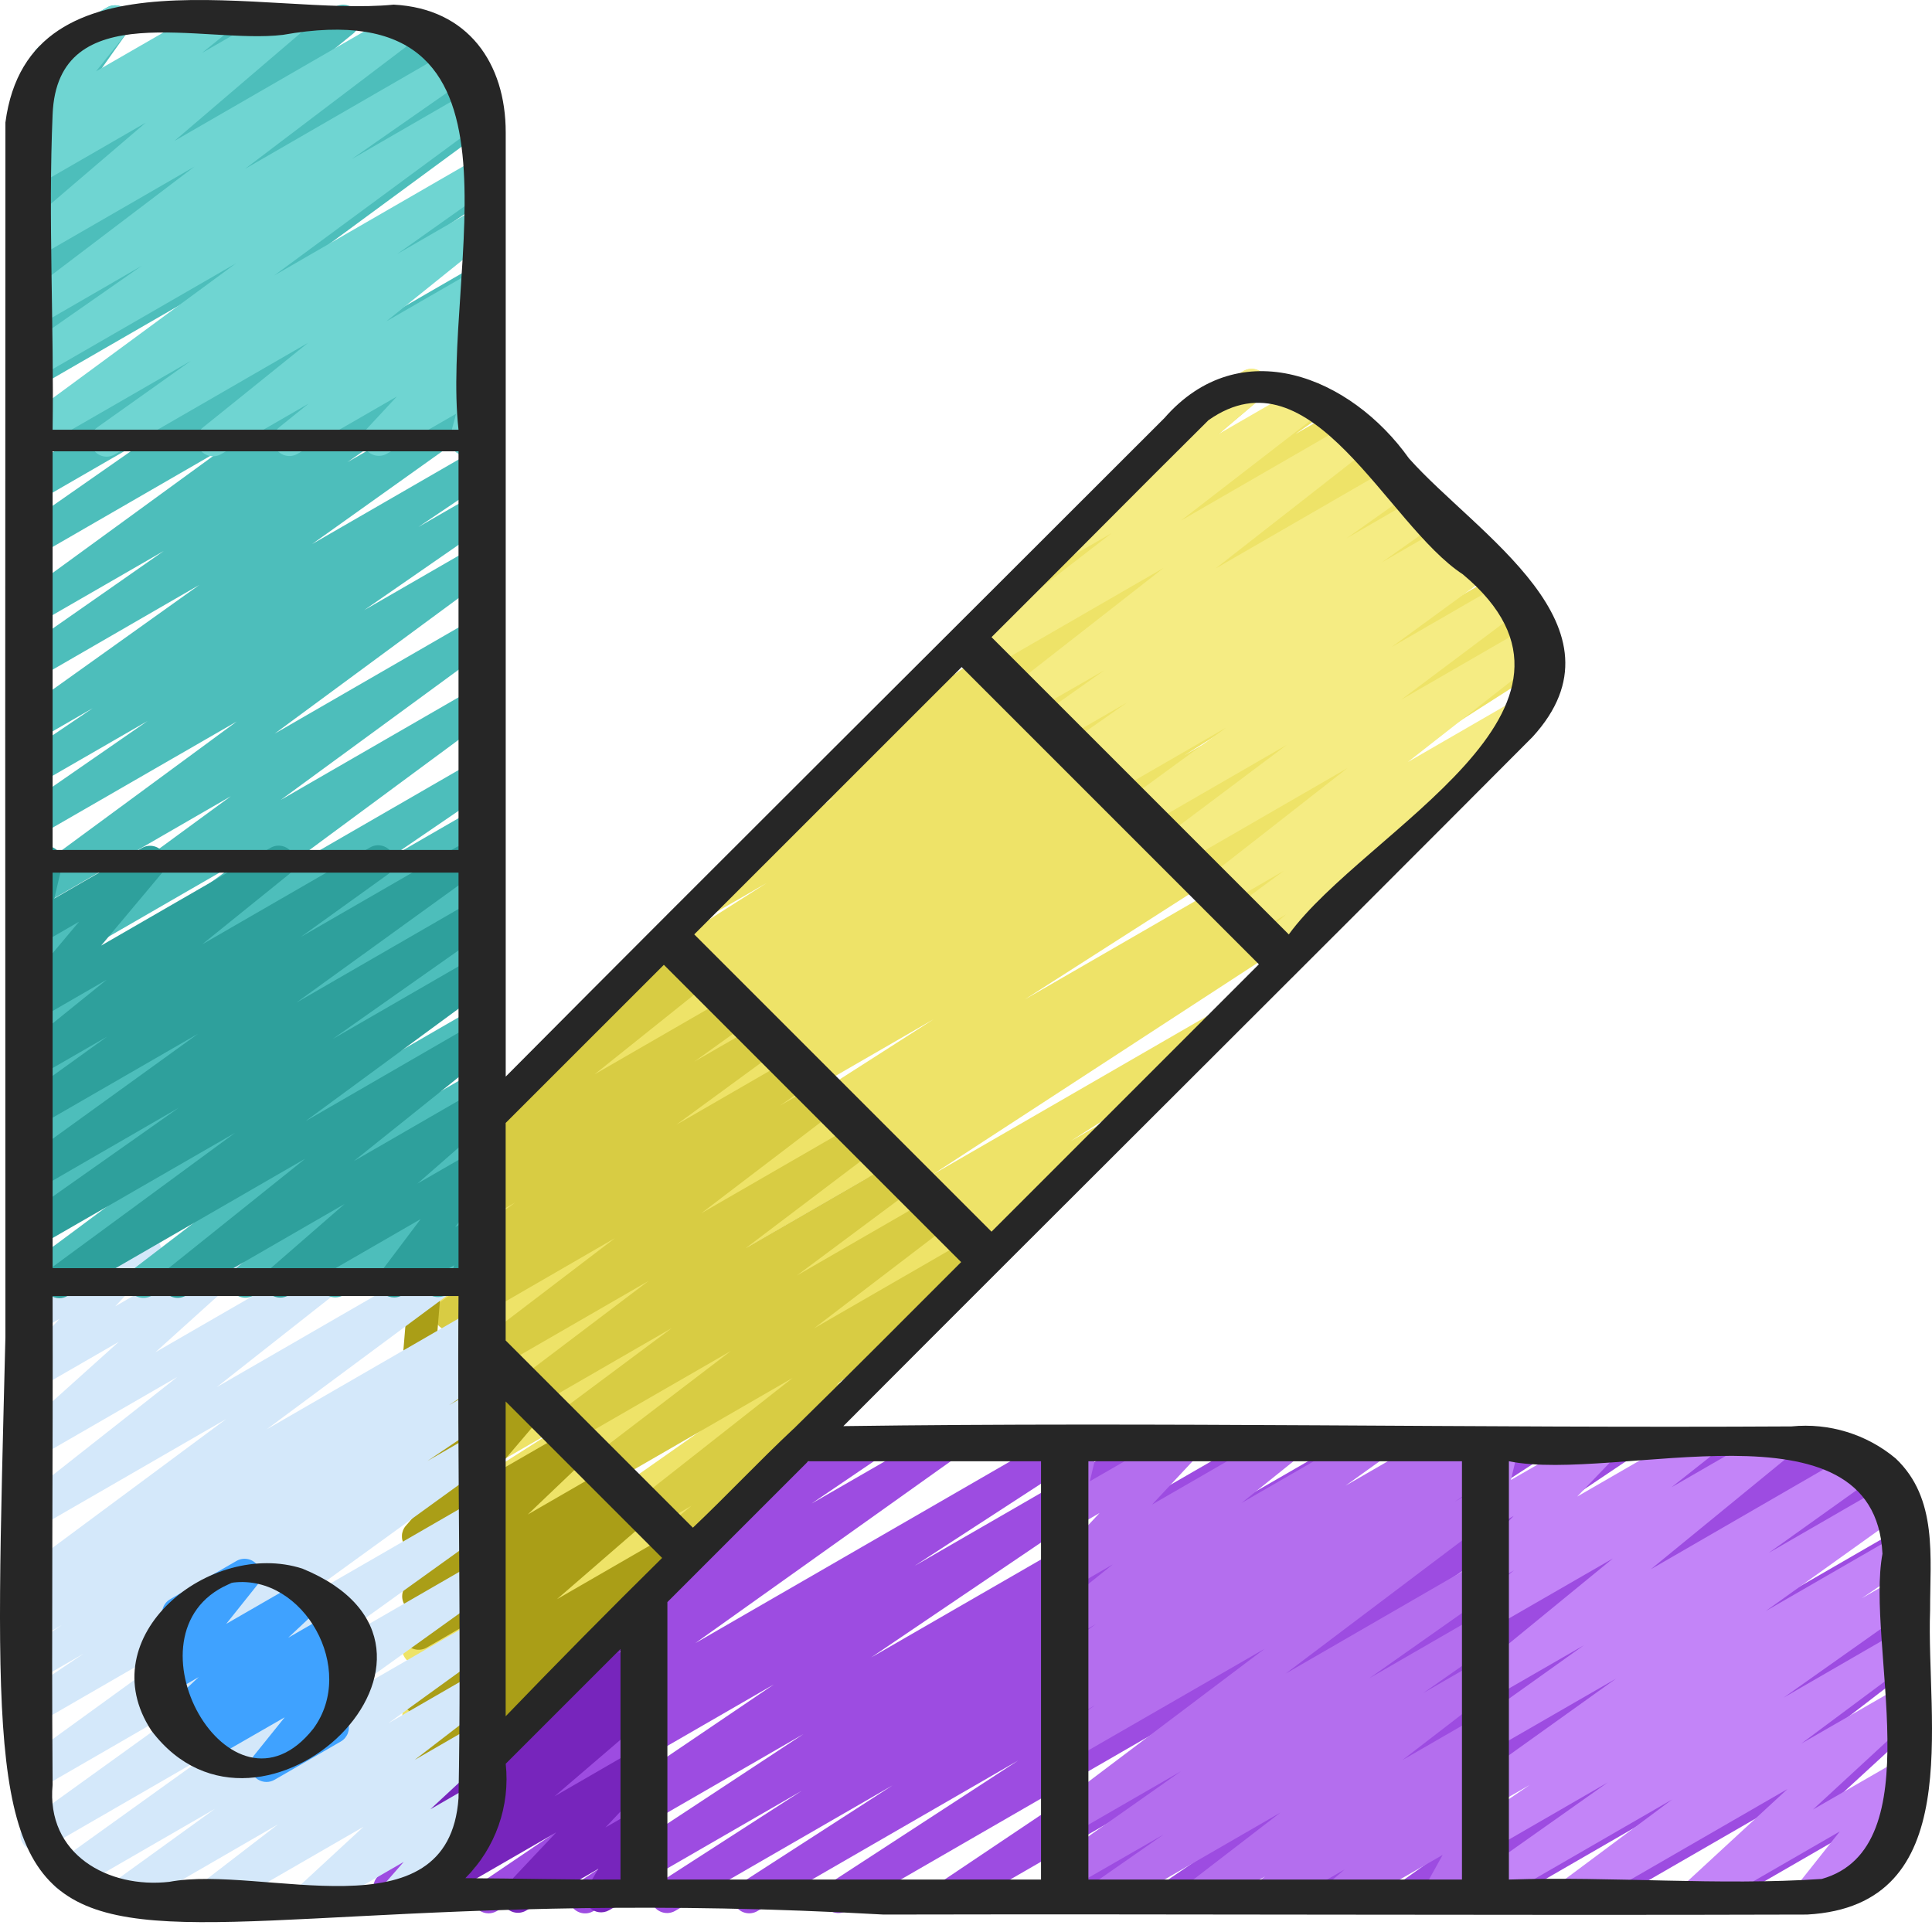 <?xml version="1.0" encoding="UTF-8"?>
<svg width="100px" height="100px" viewBox="0 0 100 100" version="1.1" xmlns="http://www.w3.org/2000/svg" xmlns:xlink="http://www.w3.org/1999/xlink">
    <title>Group</title>
    <g id="Page-1" stroke="none" stroke-width="1" fill="none" fill-rule="evenodd">
        <g id="Group" fill-rule="nonzero">
            <path d="M25.29,99.035 C24.922,99.035 24.597,98.795 24.489,98.443 C24.382,98.091 24.516,97.71 24.821,97.504 L40.057,87.185 L20.557,98.441 C20.166,98.65 19.679,98.519 19.447,98.141 C19.215,97.762 19.318,97.268 19.683,97.015 L28.248,91.45 L21.604,95.281 C21.217,95.502 20.725,95.381 20.485,95.006 C20.244,94.632 20.338,94.134 20.7,93.874 L34.15,84.295 L23.157,90.647 C22.768,90.866 22.275,90.741 22.037,90.363 C21.8,89.984 21.901,89.486 22.268,89.23 L25.724,86.885 L24.1,87.821 C23.731,88.027 23.267,87.926 23.017,87.585 C22.767,87.245 22.81,86.771 23.117,86.481 L25.462,84.337 L25.213,84.481 C24.812,84.708 24.303,84.57 24.073,84.171 C23.843,83.773 23.978,83.263 24.375,83.03 L31.297,79.035 C31.666,78.829 32.13,78.93 32.38,79.271 C32.63,79.611 32.587,80.085 32.28,80.375 L29.935,82.521 L44.575,74.062 C44.963,73.851 45.449,73.979 45.684,74.353 C45.919,74.727 45.823,75.22 45.465,75.478 L42.01,77.823 L48.535,74.062 C48.922,73.842 49.414,73.962 49.655,74.337 C49.896,74.712 49.801,75.209 49.44,75.47 L35.989,85.049 L55.02,74.062 C55.412,73.847 55.904,73.977 56.138,74.358 C56.372,74.738 56.266,75.236 55.896,75.488 L47.333,81.053 L59.441,74.062 C59.83,73.849 60.318,73.976 60.554,74.352 C60.789,74.728 60.691,75.223 60.329,75.48 L45.093,85.789 L65.423,74.062 C65.816,73.835 66.317,73.961 66.556,74.346 C66.794,74.732 66.683,75.237 66.305,75.486 L54.558,83.221 L70.424,74.062 C70.815,73.855 71.3,73.988 71.531,74.366 C71.762,74.744 71.658,75.237 71.295,75.49 L63.855,80.286 L74.634,74.062 C75.026,73.843 75.522,73.973 75.757,74.356 C75.992,74.739 75.882,75.24 75.508,75.49 L67.65,80.562 L78.909,74.062 C79.3,73.853 79.787,73.984 80.019,74.363 C80.251,74.741 80.148,75.235 79.784,75.488 L70.032,81.836 L83.504,74.062 C83.894,73.847 84.385,73.974 84.621,74.351 C84.857,74.729 84.756,75.226 84.391,75.481 L70.138,85.047 L89.167,74.062 C89.557,73.844 90.051,73.97 90.287,74.35 C90.524,74.73 90.42,75.229 90.051,75.483 L76.282,84.685 L94.422,74.213 C94.811,73.994 95.304,74.119 95.542,74.498 C95.78,74.877 95.678,75.375 95.311,75.63 L79.996,86.042 L97.23,76.095 C97.617,75.88 98.104,76.004 98.342,76.378 C98.58,76.751 98.486,77.245 98.128,77.505 L83.615,87.624 L98.19,79.207 C98.577,78.984 99.072,79.104 99.313,79.481 C99.555,79.857 99.457,80.357 99.092,80.616 L88.064,88.433 L98.19,82.588 C98.578,82.377 99.063,82.504 99.299,82.878 C99.534,83.252 99.438,83.745 99.079,84.003 L96.117,86.014 L98.19,84.821 C98.571,84.606 99.054,84.721 99.297,85.085 C99.54,85.449 99.462,85.939 99.118,86.21 L92.77,91.093 L98.196,87.967 C98.565,87.758 99.032,87.859 99.283,88.2 C99.534,88.542 99.49,89.017 99.181,89.307 L94.491,93.618 L98.196,91.485 C98.541,91.286 98.978,91.357 99.242,91.655 C99.506,91.952 99.524,92.395 99.285,92.713 L97.31,95.355 C97.716,95.188 98.181,95.363 98.378,95.755 C98.574,96.147 98.434,96.625 98.057,96.849 L94.626,98.823 C94.282,99.022 93.845,98.952 93.581,98.655 C93.316,98.358 93.297,97.915 93.536,97.596 L95.502,94.966 L88.748,98.864 C88.379,99.073 87.912,98.973 87.661,98.631 C87.41,98.29 87.454,97.814 87.763,97.524 L92.453,93.214 L82.65,98.871 C82.268,99.086 81.786,98.971 81.543,98.607 C81.3,98.243 81.378,97.753 81.722,97.482 L88.069,92.599 L77.197,98.876 C76.807,99.103 76.308,98.979 76.068,98.598 C75.827,98.216 75.933,97.712 76.306,97.459 L79.264,95.449 L73.321,98.879 C72.933,99.103 72.438,98.982 72.197,98.606 C71.956,98.229 72.053,97.729 72.418,97.471 L83.452,89.642 L67.456,98.885 C67.067,99.107 66.572,98.985 66.332,98.607 C66.091,98.23 66.191,97.729 66.558,97.472 L81.075,87.352 L61.086,98.89 C60.697,99.109 60.204,98.983 59.966,98.605 C59.729,98.226 59.83,97.728 60.197,97.472 L75.512,87.062 L55.012,98.896 C54.62,99.129 54.114,99.006 53.873,98.618 C53.632,98.231 53.745,97.723 54.127,97.474 L67.896,88.274 L49.487,98.901 C49.096,99.128 48.595,99.003 48.356,98.62 C48.117,98.236 48.225,97.732 48.601,97.481 L62.854,87.915 L43.816,98.906 C43.423,99.135 42.919,99.008 42.681,98.62 C42.443,98.233 42.558,97.726 42.94,97.479 L52.698,91.125 L39.214,98.91 C38.82,99.151 38.304,99.027 38.063,98.632 C37.821,98.238 37.945,97.722 38.34,97.481 L46.197,92.411 L34.931,98.915 C34.538,99.131 34.045,98.999 33.812,98.617 C33.579,98.234 33.688,97.736 34.06,97.486 L41.494,92.694 L30.714,98.918 C30.321,99.153 29.812,99.029 29.571,98.639 C29.33,98.249 29.448,97.738 29.835,97.492 L41.58,89.759 L25.707,98.921 C25.58,98.995 25.436,99.034 25.29,99.035 L25.29,99.035 Z" id="Path" fill="#9D4CE1"></path>
            <path d="M21.318,99.034 C20.967,99.034 20.653,98.815 20.532,98.486 C20.41,98.157 20.507,97.787 20.773,97.559 L25.918,93.145 L21.467,95.715 C21.084,95.934 20.596,95.819 20.352,95.451 C20.108,95.082 20.192,94.588 20.544,94.321 L22.105,93.148 C21.771,93.221 21.427,93.081 21.239,92.797 C20.993,92.431 21.072,91.938 21.42,91.668 L23.243,90.25 C22.857,90.44 22.391,90.307 22.163,89.943 C21.936,89.579 22.02,89.102 22.358,88.838 L24.053,87.498 C23.677,87.608 23.274,87.442 23.084,87.098 C22.895,86.754 22.97,86.325 23.264,86.066 L24.966,84.573 C24.613,84.651 24.25,84.488 24.072,84.173 C23.84,83.772 23.977,83.26 24.377,83.028 L31.356,78.999 C31.729,78.786 32.203,78.89 32.453,79.239 C32.703,79.588 32.648,80.07 32.326,80.355 L30.785,81.705 L32.869,80.502 C33.249,80.28 33.736,80.39 33.984,80.754 C34.231,81.118 34.155,81.612 33.808,81.884 L32.235,83.134 L32.875,82.765 C33.256,82.549 33.739,82.663 33.983,83.026 C34.228,83.389 34.152,83.879 33.808,84.151 L32.006,85.555 L32.879,85.052 C33.262,84.833 33.749,84.948 33.993,85.316 C34.237,85.685 34.153,86.179 33.802,86.446 L32.525,87.409 L32.885,87.201 C33.26,86.986 33.737,87.09 33.987,87.443 C34.237,87.795 34.177,88.28 33.85,88.562 L28.701,92.978 L32.889,90.557 C33.249,90.346 33.709,90.432 33.968,90.759 C34.227,91.086 34.206,91.554 33.919,91.857 L31.337,94.591 L32.902,93.686 C33.232,93.495 33.648,93.551 33.917,93.821 C34.185,94.092 34.237,94.509 34.043,94.837 L33.331,96.033 C33.707,96.039 34.033,96.295 34.128,96.659 C34.224,97.023 34.065,97.405 33.74,97.595 L31.53,98.871 C31.201,99.061 30.785,99.005 30.517,98.735 C30.25,98.466 30.197,98.05 30.389,97.722 L30.974,96.73 L27.228,98.893 C26.868,99.101 26.41,99.014 26.152,98.688 C25.894,98.361 25.914,97.895 26.199,97.593 L28.788,94.847 L21.73,98.92 C21.605,98.993 21.463,99.032 21.318,99.034 Z" id="Path" fill="#7725BC"></path>
            <path d="M57.054,99.024 C56.688,99.024 56.365,98.786 56.255,98.437 C56.146,98.088 56.275,97.708 56.575,97.499 L60.234,94.949 L55.578,97.63 C55.19,97.857 54.692,97.736 54.45,97.357 C54.208,96.979 54.308,96.476 54.677,96.219 L61.125,91.681 L55.578,94.884 C55.195,95.104 54.707,94.988 54.463,94.62 C54.219,94.252 54.303,93.757 54.655,93.49 L65.46,85.339 L55.576,91.034 C55.187,91.248 54.699,91.121 54.464,90.745 C54.228,90.369 54.327,89.874 54.689,89.617 L56.699,88.253 L55.571,88.905 C55.181,89.128 54.685,89.002 54.447,88.622 C54.208,88.241 54.313,87.74 54.684,87.486 L55.364,87.027 C54.972,87.13 54.563,86.939 54.392,86.572 C54.22,86.206 54.335,85.769 54.665,85.535 L56.722,84.062 L55.571,84.732 C55.192,84.947 54.712,84.836 54.466,84.476 C54.22,84.116 54.292,83.628 54.63,83.353 L57.6,80.973 L55.571,82.145 C55.212,82.354 54.754,82.267 54.496,81.941 C54.237,81.616 54.257,81.15 54.541,80.847 L56.913,78.314 L55.573,79.088 C55.284,79.254 54.924,79.233 54.656,79.034 C54.389,78.835 54.264,78.497 54.34,78.172 L54.843,76.041 C54.67,75.972 54.525,75.846 54.434,75.684 C54.203,75.284 54.34,74.773 54.739,74.542 L55.576,74.056 C55.866,73.889 56.227,73.909 56.495,74.108 C56.763,74.307 56.887,74.647 56.811,74.972 L56.412,76.669 L60.972,74.044 C61.331,73.838 61.787,73.926 62.044,74.25 C62.302,74.574 62.284,75.037 62.003,75.341 L59.632,77.875 L66.293,74.031 C66.671,73.82 67.147,73.933 67.391,74.29 C67.636,74.647 67.568,75.132 67.234,75.408 L64.263,77.792 L70.796,74.021 C71.182,73.802 71.672,73.923 71.912,74.296 C72.152,74.669 72.06,75.164 71.702,75.426 L69.647,76.897 L74.644,74.012 C75.035,73.781 75.539,73.903 75.781,74.288 C76.022,74.673 75.912,75.18 75.534,75.431 L75.21,75.649 L76.428,74.947 C76.818,74.725 77.315,74.85 77.553,75.23 C77.791,75.611 77.687,76.112 77.316,76.366 L75.289,77.735 L76.433,77.075 C76.816,76.86 77.3,76.977 77.542,77.343 C77.784,77.709 77.702,78.2 77.355,78.468 L66.543,86.627 L76.426,80.916 C76.815,80.689 77.313,80.809 77.555,81.188 C77.797,81.567 77.697,82.069 77.328,82.326 L70.886,86.86 L76.431,83.658 C76.82,83.427 77.323,83.547 77.566,83.928 C77.809,84.31 77.705,84.816 77.331,85.07 L73.666,87.632 L76.443,86.029 C76.825,85.81 77.311,85.923 77.556,86.289 C77.801,86.655 77.721,87.148 77.373,87.417 L72.587,91.103 L76.45,88.873 C76.833,88.654 77.321,88.769 77.565,89.138 C77.809,89.506 77.725,90 77.373,90.267 L76.669,90.796 C77.046,90.703 77.437,90.88 77.615,91.224 C77.794,91.569 77.712,91.991 77.418,92.244 L76.53,93.009 C76.86,92.857 77.251,92.935 77.498,93.202 C77.744,93.47 77.79,93.866 77.611,94.182 L76.627,95.949 C77.032,95.829 77.463,96.028 77.634,96.414 C77.804,96.801 77.66,97.254 77.298,97.471 L74.855,98.883 C74.529,99.071 74.117,99.019 73.849,98.754 C73.58,98.49 73.521,98.08 73.704,97.75 L74.671,96.011 L69.684,98.878 C69.31,99.089 68.837,98.984 68.588,98.634 C68.34,98.284 68.396,97.802 68.719,97.519 L69.593,96.765 L65.918,98.886 C65.535,99.106 65.047,98.99 64.803,98.622 C64.559,98.254 64.643,97.759 64.995,97.492 L65.484,97.122 L62.413,98.895 C62.032,99.109 61.549,98.994 61.306,98.63 C61.063,98.266 61.141,97.776 61.485,97.506 L66.273,93.82 L57.473,98.906 C57.346,98.982 57.202,99.023 57.054,99.024 L57.054,99.024 Z" id="Path" fill="#B46EEE"></path>
            <path d="M81.196,99.01 C80.835,99.01 80.515,98.779 80.401,98.437 C80.287,98.095 80.405,97.719 80.693,97.502 L86.557,93.137 L77.356,98.449 C76.969,98.672 76.474,98.552 76.233,98.175 C75.991,97.799 76.088,97.299 76.453,97.04 L83.226,92.254 L77.363,95.641 C76.973,95.86 76.48,95.735 76.243,95.356 C76.005,94.978 76.107,94.48 76.473,94.224 L79.176,92.39 L77.363,93.435 C76.977,93.653 76.487,93.532 76.247,93.16 C76.006,92.787 76.098,92.291 76.457,92.029 L83.65,86.883 L77.356,90.512 C76.969,90.739 76.471,90.62 76.228,90.243 C75.985,89.865 76.083,89.363 76.45,89.104 L81.978,85.161 L77.356,87.826 C76.981,88.026 76.517,87.913 76.275,87.564 C76.033,87.215 76.09,86.741 76.408,86.459 L83.484,80.666 L77.356,84.199 C76.977,84.413 76.497,84.3 76.252,83.939 C76.008,83.578 76.081,83.091 76.42,82.817 L78.366,81.279 L77.361,81.862 C77,82.068 76.543,81.979 76.287,81.651 C76.03,81.324 76.053,80.858 76.339,80.557 L78.35,78.462 L77.358,79.031 C77.069,79.197 76.709,79.176 76.441,78.977 C76.173,78.778 76.049,78.44 76.125,78.115 L76.617,76.039 C76.318,75.919 76.115,75.638 76.094,75.316 C76.073,74.994 76.239,74.689 76.52,74.532 L77.358,74.049 C77.648,73.881 78.01,73.902 78.278,74.102 C78.547,74.302 78.671,74.643 78.593,74.969 L78.204,76.602 L82.623,74.062 C82.984,73.856 83.442,73.946 83.698,74.273 C83.954,74.601 83.932,75.066 83.645,75.367 L81.635,77.463 L87.525,74.062 C87.905,73.849 88.385,73.962 88.629,74.323 C88.873,74.683 88.801,75.171 88.461,75.445 L86.515,76.982 L91.574,74.062 C91.951,73.851 92.427,73.962 92.672,74.317 C92.918,74.673 92.853,75.156 92.522,75.434 L85.444,81.226 L96.166,75.027 C96.553,74.8 97.051,74.919 97.294,75.296 C97.537,75.674 97.439,76.176 97.072,76.435 L91.544,80.38 L97.674,76.842 C98.06,76.623 98.549,76.744 98.79,77.117 C99.03,77.49 98.938,77.985 98.58,78.247 L91.396,83.387 L98.19,79.465 C98.58,79.233 99.085,79.356 99.326,79.741 C99.568,80.126 99.458,80.633 99.079,80.884 L96.362,82.727 L98.19,81.675 C98.576,81.46 99.063,81.582 99.302,81.954 C99.541,82.326 99.449,82.82 99.092,83.082 L92.319,87.87 L98.183,84.481 C98.567,84.257 99.059,84.373 99.304,84.744 C99.548,85.116 99.46,85.613 99.103,85.878 L93.239,90.245 L98.188,87.397 C98.557,87.186 99.026,87.285 99.279,87.628 C99.531,87.97 99.486,88.448 99.175,88.738 L93.837,93.663 L98.193,91.15 C98.541,90.952 98.98,91.027 99.242,91.33 C99.503,91.634 99.514,92.08 99.267,92.395 L97.032,95.214 L97.524,94.931 C97.784,94.766 98.113,94.756 98.382,94.906 C98.651,95.056 98.816,95.342 98.811,95.649 C98.807,95.957 98.635,96.237 98.362,96.38 L94.07,98.856 C93.722,99.056 93.281,98.982 93.018,98.678 C92.756,98.374 92.746,97.927 92.995,97.611 L95.229,94.794 L88.16,98.874 C87.791,99.086 87.321,98.987 87.069,98.644 C86.817,98.301 86.862,97.824 87.173,97.534 L92.519,92.601 L81.615,98.895 C81.488,98.97 81.343,99.01 81.196,99.01 L81.196,99.01 Z" id="Path" fill="#C384F8"></path>
            <path d="M23.279,92.217 C22.93,92.217 22.618,92 22.496,91.673 C22.373,91.346 22.467,90.977 22.73,90.748 L28.138,86.045 L22.077,89.543 C21.692,89.764 21.202,89.646 20.96,89.276 C20.717,88.905 20.805,88.409 21.16,88.145 L30.877,80.98 L22.067,86.067 C21.679,86.287 21.187,86.165 20.947,85.789 C20.707,85.413 20.804,84.915 21.167,84.657 L36.579,73.838 L22.062,82.214 C21.666,82.453 21.151,82.326 20.911,81.93 C20.672,81.534 20.799,81.019 21.195,80.78 L21.953,80.301 C21.551,80.461 21.094,80.289 20.897,79.905 C20.7,79.52 20.828,79.049 21.192,78.817 L29.082,73.804 L22.058,77.859 C21.667,78.068 21.18,77.937 20.948,77.558 C20.716,77.18 20.819,76.686 21.184,76.433 L45.022,60.903 L22.057,74.17 C21.663,74.383 21.171,74.249 20.94,73.865 C20.709,73.481 20.821,72.984 21.194,72.736 L35.825,63.604 L22.055,71.55 C21.66,71.781 21.154,71.653 20.916,71.263 C20.678,70.872 20.797,70.363 21.184,70.119 L48.323,52.757 L22.055,67.923 C21.659,68.146 21.158,68.013 20.925,67.623 C20.692,67.233 20.812,66.728 21.195,66.485 L30.084,61.001 L22.053,65.636 C21.657,65.855 21.159,65.72 20.928,65.331 C20.697,64.942 20.816,64.44 21.197,64.197 L21.979,63.72 C21.577,63.91 21.095,63.753 20.883,63.36 C20.672,62.968 20.805,62.479 21.185,62.247 L36.598,52.589 L22.045,60.996 C21.648,61.234 21.133,61.106 20.895,60.71 C20.656,60.313 20.784,59.799 21.18,59.56 L35.174,50.787 L31.284,53.031 C30.889,53.257 30.387,53.127 30.152,52.738 C29.916,52.35 30.034,51.844 30.416,51.599 L39.678,45.707 L37.147,47.168 C36.754,47.392 36.254,47.263 36.018,46.877 C35.782,46.491 35.896,45.987 36.274,45.739 L43.258,41.228 L42.873,41.449 C42.484,41.668 41.992,41.544 41.753,41.167 C41.515,40.79 41.614,40.292 41.978,40.035 L52.104,33.034 L50.174,34.148 C49.786,34.36 49.301,34.234 49.065,33.861 C48.828,33.488 48.922,32.996 49.279,32.736 L54.382,29.201 C54.248,29.14 54.132,29.045 54.047,28.925 C53.797,28.57 53.859,28.083 54.191,27.802 L60.451,22.5 L60.421,22.448 C60.19,22.048 60.326,21.536 60.726,21.304 L64.363,19.207 C64.738,18.989 65.217,19.094 65.467,19.449 C65.717,19.803 65.655,20.29 65.325,20.57 L62.391,23.053 L67.673,20.002 C68.062,19.783 68.554,19.907 68.793,20.284 C69.032,20.661 68.933,21.159 68.568,21.416 L67.048,22.468 L69.106,21.282 C69.494,21.063 69.987,21.187 70.225,21.564 C70.464,21.941 70.365,22.439 70,22.696 L59.878,29.692 L71.061,23.237 C71.453,23.018 71.949,23.148 72.183,23.531 C72.418,23.914 72.309,24.415 71.935,24.665 L64.949,29.188 L72.595,24.775 C72.988,24.562 73.479,24.695 73.71,25.077 C73.942,25.459 73.833,25.956 73.463,26.206 L64.199,32.099 L74.167,26.345 C74.423,26.19 74.742,26.185 75.004,26.329 C75.266,26.474 75.431,26.748 75.437,27.047 C75.442,27.347 75.287,27.626 75.031,27.781 L61.018,36.566 L75.833,28.012 C76.09,27.857 76.409,27.851 76.671,27.996 C76.933,28.141 77.098,28.415 77.103,28.714 C77.109,29.014 76.954,29.293 76.698,29.447 L61.286,39.105 L77.546,29.724 C77.941,29.513 78.432,29.65 78.661,30.035 C78.889,30.42 78.774,30.917 78.4,31.163 L77.805,31.528 L78.653,31.039 C79.048,30.825 79.541,30.96 79.771,31.346 C80.002,31.732 79.887,32.23 79.511,32.476 L70.632,37.953 L79.326,32.927 C79.719,32.711 80.212,32.842 80.445,33.225 C80.678,33.607 80.569,34.106 80.197,34.356 L53.04,51.733 L77.375,37.685 C77.768,37.471 78.26,37.605 78.491,37.989 C78.722,38.373 78.61,38.871 78.237,39.119 L63.631,48.232 L71.191,43.868 C71.584,43.649 72.079,43.778 72.314,44.162 C72.549,44.545 72.439,45.045 72.066,45.295 L48.241,60.815 L62.458,52.606 C62.851,52.393 63.342,52.526 63.574,52.908 C63.805,53.29 63.696,53.787 63.326,54.037 L55.399,59.074 L56.803,58.265 C57.196,58.048 57.691,58.181 57.923,58.565 C58.156,58.95 58.043,59.449 57.669,59.697 L52.737,62.818 C52.96,62.863 53.155,62.997 53.278,63.188 C53.519,63.566 53.42,64.067 53.053,64.324 L37.641,75.14 L43.047,72.019 C43.432,71.798 43.921,71.916 44.164,72.286 C44.407,72.657 44.319,73.153 43.964,73.417 L34.247,80.579 L34.832,80.244 C35.205,80.03 35.68,80.134 35.93,80.484 C36.18,80.835 36.124,81.318 35.8,81.601 L27.635,88.701 C27.665,88.737 27.692,88.776 27.715,88.816 C27.947,89.217 27.81,89.729 27.409,89.96 L23.697,92.103 C23.57,92.178 23.426,92.217 23.279,92.217 L23.279,92.217 Z" id="Path" fill="#EEE368"></path>
            <path d="M65.877,49.849 C65.526,49.849 65.211,49.629 65.09,49.299 C64.969,48.969 65.068,48.598 65.336,48.371 L66.571,47.332 L64.867,48.314 C64.483,48.529 63.998,48.41 63.757,48.042 C63.516,47.673 63.601,47.181 63.953,46.915 L66.454,45.072 L63.39,46.841 C63.009,47.062 62.522,46.95 62.276,46.585 C62.029,46.22 62.108,45.727 62.455,45.456 L69.739,39.76 L61.217,44.682 C60.833,44.904 60.343,44.788 60.099,44.418 C59.855,44.048 59.941,43.552 60.296,43.287 L66.615,38.547 L59.297,42.772 C58.911,42.997 58.417,42.88 58.173,42.506 C57.929,42.132 58.022,41.632 58.384,41.37 L63.468,37.659 L57.582,41.06 C57.194,41.274 56.706,41.148 56.469,40.774 C56.233,40.399 56.329,39.905 56.689,39.646 L57.036,39.407 L56.33,39.814 C55.943,40.037 55.448,39.917 55.207,39.54 C54.965,39.164 55.062,38.664 55.427,38.405 L58.324,36.37 L54.866,38.363 C54.479,38.587 53.984,38.466 53.742,38.089 C53.501,37.713 53.598,37.213 53.963,36.954 L57.166,34.689 L53.375,36.867 C52.995,37.082 52.513,36.969 52.269,36.607 C52.025,36.245 52.099,35.756 52.44,35.483 L60.239,29.39 L51.14,34.642 C50.759,34.86 50.275,34.746 50.03,34.382 C49.785,34.017 49.863,33.526 50.209,33.255 L57.538,27.596 L55.598,28.715 C55.223,28.926 54.749,28.819 54.502,28.466 C54.255,28.113 54.315,27.631 54.642,27.35 L60.445,22.475 L60.425,22.44 C60.193,22.04 60.329,21.528 60.729,21.296 L64.366,19.198 C64.742,18.984 65.219,19.09 65.468,19.444 C65.716,19.798 65.654,20.283 65.325,20.564 L63.031,22.49 L67.519,19.9 C67.9,19.683 68.385,19.796 68.63,20.161 C68.875,20.525 68.796,21.017 68.451,21.287 L61.123,26.948 L69.776,21.952 C70.156,21.742 70.634,21.856 70.877,22.216 C71.12,22.577 71.047,23.063 70.709,23.336 L62.909,29.432 L72.004,24.182 C72.391,23.959 72.886,24.079 73.127,24.456 C73.369,24.832 73.272,25.332 72.907,25.591 L69.702,27.861 L73.495,25.671 C73.882,25.454 74.371,25.576 74.611,25.95 C74.85,26.324 74.756,26.82 74.396,27.08 L71.508,29.117 L74.952,27.129 C75.342,26.906 75.837,27.03 76.076,27.409 C76.316,27.789 76.214,28.289 75.845,28.544 L75.498,28.781 L76.2,28.377 C76.586,28.152 77.081,28.269 77.324,28.643 C77.568,29.018 77.475,29.517 77.113,29.779 L72.029,33.491 L77.916,30.092 C78.299,29.871 78.789,29.987 79.033,30.356 C79.278,30.726 79.192,31.222 78.837,31.488 L72.521,36.22 L79.222,32.352 C79.603,32.137 80.084,32.251 80.329,32.613 C80.573,32.975 80.498,33.464 80.157,33.736 L72.867,39.444 L78.75,36.046 C79.135,35.824 79.627,35.941 79.87,36.313 C80.114,36.686 80.023,37.183 79.665,37.447 L74.694,41.102 C74.836,41.163 74.957,41.262 75.044,41.389 C75.295,41.743 75.232,42.231 74.9,42.511 L69.851,46.756 C70.058,47.154 69.915,47.644 69.526,47.868 L66.291,49.736 C66.166,49.81 66.023,49.849 65.877,49.849 L65.877,49.849 Z" id="Path" fill="#F5EC83"></path>
            <path d="M34.981,80.536 C34.628,80.535 34.314,80.313 34.194,79.981 C34.075,79.649 34.177,79.278 34.448,79.053 L35.788,77.942 L33.969,78.993 C33.589,79.21 33.106,79.099 32.86,78.736 C32.614,78.374 32.688,77.883 33.031,77.611 L41.027,71.322 L31.687,76.714 C31.305,76.935 30.817,76.821 30.572,76.454 C30.327,76.087 30.409,75.592 30.759,75.324 L37.832,69.925 L29.624,74.659 C29.239,74.882 28.747,74.767 28.503,74.395 C28.258,74.024 28.347,73.526 28.704,73.262 L34.775,68.739 L27.757,72.791 C27.375,73.009 26.889,72.893 26.645,72.526 C26.402,72.16 26.484,71.667 26.833,71.399 L33.567,66.303 L25.767,70.804 C25.385,71.016 24.905,70.899 24.663,70.536 C24.421,70.172 24.499,69.684 24.842,69.414 L31.83,64.086 L23.732,68.769 C23.343,68.992 22.848,68.87 22.608,68.492 C22.368,68.114 22.467,67.614 22.834,67.356 L24.385,66.281 L22.392,67.432 C22.007,67.649 21.519,67.53 21.278,67.16 C21.037,66.79 21.125,66.296 21.479,66.031 L26.672,62.239 L22.07,64.894 C21.684,65.112 21.194,64.991 20.954,64.619 C20.713,64.246 20.805,63.75 21.164,63.488 L23.95,61.488 L22.057,62.58 C21.677,62.8 21.193,62.69 20.946,62.328 C20.698,61.967 20.771,61.476 21.113,61.202 L28.334,55.424 C28.039,55.341 27.813,55.106 27.744,54.808 C27.674,54.511 27.772,54.199 27.999,53.995 L32.58,49.859 C32.543,49.528 32.706,49.206 32.994,49.039 L34.445,48.202 C34.813,48.002 35.273,48.105 35.521,48.443 C35.768,48.782 35.727,49.251 35.425,49.542 L34.999,49.926 L35.748,49.495 C36.127,49.276 36.612,49.386 36.859,49.747 C37.106,50.109 37.033,50.6 36.691,50.874 L30.776,55.608 L37.812,51.547 C38.198,51.329 38.688,51.45 38.928,51.823 C39.169,52.195 39.077,52.691 38.718,52.953 L35.941,54.948 L39.281,53.02 C39.666,52.803 40.153,52.922 40.395,53.292 C40.636,53.662 40.548,54.156 40.194,54.42 L35.006,58.216 L41.017,54.745 C41.406,54.519 41.905,54.64 42.146,55.021 C42.387,55.401 42.284,55.904 41.913,56.159 L40.36,57.236 L42.36,56.082 C42.742,55.87 43.223,55.987 43.464,56.351 C43.706,56.714 43.628,57.202 43.285,57.473 L36.296,62.8 L44.404,58.119 C44.787,57.901 45.273,58.017 45.516,58.384 C45.76,58.75 45.678,59.243 45.329,59.511 L38.601,64.604 L46.398,60.103 C46.782,59.879 47.274,59.995 47.519,60.366 C47.763,60.737 47.675,61.235 47.317,61.5 L41.241,66.023 L48.277,61.966 C48.66,61.745 49.148,61.859 49.393,62.226 C49.638,62.593 49.556,63.088 49.205,63.356 L42.136,68.754 L50.345,64.018 C50.725,63.799 51.21,63.91 51.456,64.274 C51.702,64.638 51.626,65.13 51.281,65.401 L43.287,71.69 L43.595,71.511 C43.972,71.294 44.453,71.401 44.701,71.758 C44.95,72.116 44.883,72.604 44.548,72.881 L39.447,77.103 L39.457,77.123 C39.688,77.523 39.551,78.034 39.152,78.266 L35.4,80.428 C35.272,80.501 35.128,80.538 34.981,80.536 L34.981,80.536 Z" id="Path" fill="#D8CC43"></path>
            <path d="M21.654,91.771 C21.299,91.771 20.983,91.546 20.865,91.211 C20.748,90.876 20.855,90.503 21.132,90.28 L26.157,86.243 L22.073,88.604 C21.7,88.814 21.228,88.709 20.979,88.36 C20.73,88.011 20.785,87.53 21.107,87.247 L25.965,83.037 L22.073,85.287 C21.692,85.497 21.213,85.381 20.971,85.018 C20.73,84.656 20.806,84.169 21.147,83.898 L21.711,83.462 C21.429,83.474 21.159,83.349 20.984,83.127 C20.73,82.787 20.77,82.311 21.078,82.018 L24.261,78.974 L22.065,80.242 C21.712,80.447 21.263,80.367 21.002,80.054 C20.741,79.74 20.743,79.285 21.008,78.974 L23.856,75.636 L22.067,76.667 C21.711,76.871 21.261,76.788 21.002,76.472 C20.743,76.155 20.75,75.697 21.02,75.389 L22.063,74.205 C21.735,74.383 21.329,74.322 21.067,74.056 C20.805,73.79 20.751,73.383 20.934,73.057 L21.939,71.34 C21.698,71.422 21.433,71.392 21.217,71.256 C20.953,71.09 20.804,70.79 20.83,70.479 L21.07,67.586 C21.02,67.536 20.976,67.48 20.941,67.418 C20.829,67.226 20.798,66.998 20.855,66.783 C20.912,66.568 21.052,66.384 21.244,66.273 L21.552,66.095 C21.822,65.939 22.156,65.945 22.419,66.112 C22.683,66.278 22.832,66.577 22.807,66.887 L22.631,69.022 L23.812,68.342 C24.139,68.155 24.55,68.209 24.817,68.474 C25.082,68.742 25.135,69.153 24.948,69.479 L23.963,71.173 L25.668,70.189 C26.024,69.984 26.476,70.066 26.736,70.384 C26.996,70.702 26.988,71.161 26.715,71.469 L25.673,72.642 L27.235,71.741 C27.588,71.536 28.036,71.616 28.297,71.929 C28.559,72.243 28.556,72.698 28.292,73.009 L25.444,76.349 L29.508,74.004 C29.878,73.726 30.403,73.801 30.681,74.171 C30.958,74.541 30.883,75.066 30.513,75.344 L27.318,78.39 L31.488,75.981 C31.87,75.766 32.352,75.881 32.595,76.245 C32.839,76.609 32.761,77.099 32.416,77.369 L32.368,77.41 L32.719,77.207 C33.093,76.996 33.565,77.101 33.813,77.45 C34.062,77.799 34.007,78.28 33.686,78.564 L28.828,82.774 L34.829,79.308 C35.207,79.092 35.688,79.204 35.934,79.564 C36.18,79.924 36.108,80.412 35.77,80.686 L30.208,85.149 C30.51,85.156 30.789,85.313 30.95,85.568 C31.181,85.968 31.044,86.479 30.645,86.711 L22.073,91.652 C21.947,91.728 21.802,91.769 21.654,91.771 L21.654,91.771 Z" id="Path" fill="#AA9E17"></path>
            <path d="M10.945,98.973 C10.584,98.973 10.264,98.743 10.15,98.401 C10.036,98.059 10.154,97.682 10.442,97.466 L14.387,94.43 L6.736,98.856 C6.35,99.078 5.859,98.959 5.617,98.585 C5.375,98.212 5.467,97.714 5.827,97.452 L11.127,93.623 L3.875,97.811 C3.488,98.035 2.994,97.916 2.751,97.541 C2.509,97.165 2.604,96.665 2.967,96.405 L10.692,90.86 L2.315,95.697 C1.929,95.921 1.434,95.802 1.192,95.426 C0.949,95.051 1.044,94.551 1.407,94.291 L10.772,87.548 L1.969,92.631 C1.583,92.852 1.091,92.733 0.849,92.36 C0.607,91.986 0.699,91.489 1.059,91.227 L11.313,83.796 L1.967,89.192 C1.576,89.418 1.076,89.294 0.836,88.91 C0.597,88.527 0.705,88.023 1.081,87.771 L4.327,85.593 L1.965,86.955 C1.574,87.178 1.077,87.051 0.84,86.669 C0.602,86.286 0.709,85.785 1.082,85.533 L3.202,84.114 L1.965,84.824 C1.575,85.037 1.087,84.909 0.853,84.531 C0.618,84.154 0.719,83.659 1.082,83.404 L2.674,82.343 L1.964,82.752 C1.58,82.966 1.097,82.847 0.856,82.48 C0.615,82.112 0.699,81.622 1.047,81.355 L11.704,73.451 L1.962,79.075 C1.582,79.288 1.102,79.175 0.858,78.815 C0.614,78.454 0.686,77.966 1.026,77.693 L9.177,71.273 L1.96,75.438 C1.592,75.635 1.134,75.531 0.888,75.194 C0.641,74.856 0.681,74.388 0.982,74.098 L6.147,69.454 L1.959,71.871 C1.6,72.077 1.145,71.99 0.887,71.667 C0.629,71.343 0.646,70.88 0.927,70.576 L3.084,68.261 L1.957,68.911 C1.614,69.108 1.18,69.038 0.917,68.744 C0.652,68.45 0.628,68.012 0.86,67.692 L1.644,66.609 C1.513,66.535 1.406,66.426 1.334,66.294 C1.102,65.894 1.24,65.381 1.64,65.15 L3.617,64.011 C3.959,63.815 4.391,63.884 4.655,64.176 C4.919,64.469 4.944,64.905 4.714,65.226 L4.522,65.492 L7.092,64.011 C7.45,63.805 7.906,63.892 8.163,64.216 C8.421,64.539 8.404,65.002 8.124,65.306 L5.966,67.614 L12.223,63.999 C12.591,63.802 13.049,63.906 13.295,64.243 C13.542,64.581 13.502,65.049 13.201,65.339 L8.043,69.993 L18.43,63.996 C18.81,63.778 19.293,63.89 19.539,64.252 C19.785,64.615 19.71,65.105 19.368,65.378 L11.218,71.798 L23.531,64.689 C23.915,64.471 24.402,64.589 24.645,64.958 C24.887,65.327 24.802,65.821 24.449,66.087 L13.798,73.985 L24.486,67.814 C24.877,67.591 25.374,67.718 25.611,68.1 C25.849,68.483 25.741,68.984 25.368,69.236 L23.77,70.3 L24.486,69.888 C24.878,69.655 25.384,69.778 25.625,70.166 C25.865,70.553 25.752,71.061 25.37,71.31 L23.249,72.726 L24.486,72.014 C24.877,71.787 25.377,71.911 25.616,72.295 C25.856,72.679 25.747,73.183 25.372,73.434 L22.122,75.622 L24.486,74.258 C24.872,74.037 25.363,74.156 25.605,74.529 C25.847,74.903 25.755,75.401 25.395,75.662 L15.144,83.089 L24.486,77.698 C24.871,77.482 25.358,77.602 25.598,77.973 C25.839,78.345 25.749,78.839 25.394,79.102 L16.012,85.839 L24.477,80.953 C24.863,80.729 25.357,80.848 25.6,81.222 C25.843,81.598 25.748,82.098 25.385,82.358 L17.662,87.9 L24.477,83.968 C24.863,83.747 25.355,83.866 25.597,84.239 C25.839,84.613 25.747,85.11 25.387,85.372 L20.096,89.197 L24.481,86.665 C24.862,86.451 25.345,86.566 25.588,86.93 C25.831,87.294 25.753,87.784 25.409,88.054 L21.458,91.096 L24.474,89.352 C24.843,89.141 25.312,89.24 25.565,89.583 C25.817,89.925 25.772,90.403 25.461,90.693 L22.274,93.649 L24.492,92.369 C24.847,92.166 25.298,92.249 25.557,92.565 C25.816,92.882 25.809,93.34 25.539,93.648 L24.089,95.293 C24.433,95.358 24.7,95.63 24.759,95.975 C24.818,96.32 24.656,96.665 24.353,96.841 L20.916,98.823 C20.561,99.026 20.11,98.943 19.851,98.627 C19.592,98.31 19.599,97.852 19.869,97.544 L20.897,96.372 L16.594,98.856 C16.224,99.067 15.755,98.968 15.503,98.626 C15.25,98.283 15.295,97.806 15.607,97.516 L18.812,94.556 L11.363,98.856 C11.237,98.932 11.092,98.972 10.945,98.973 L10.945,98.973 Z" id="Path" fill="#D4E8FA"></path>
            <path d="M1.687,67.194 C1.327,67.194 1.007,66.963 0.893,66.621 C0.779,66.279 0.896,65.903 1.185,65.686 L12.831,57.029 L1.97,63.297 C1.583,63.521 1.088,63.4 0.847,63.024 C0.605,62.647 0.703,62.147 1.067,61.888 L9.894,55.625 L1.97,60.196 C1.585,60.413 1.098,60.292 0.857,59.921 C0.617,59.55 0.707,59.056 1.062,58.793 L10.966,51.658 L1.97,56.851 C1.58,57.077 1.081,56.954 0.841,56.572 C0.601,56.191 0.706,55.687 1.079,55.434 L6.37,51.815 L1.97,54.353 C1.586,54.574 1.096,54.456 0.853,54.085 C0.611,53.715 0.698,53.219 1.054,52.954 L12.457,44.536 L1.97,50.589 C1.586,50.806 1.098,50.687 0.857,50.317 C0.616,49.947 0.703,49.453 1.057,49.188 L11.946,41.214 L1.97,46.977 C1.589,47.177 1.118,47.055 0.882,46.695 C0.645,46.335 0.721,45.854 1.056,45.583 L12.253,37.345 L1.97,43.275 C1.582,43.494 1.089,43.37 0.851,42.993 C0.612,42.616 0.711,42.118 1.076,41.861 L7.634,37.321 L1.97,40.589 C1.58,40.812 1.084,40.687 0.846,40.306 C0.607,39.925 0.712,39.424 1.082,39.171 L4.795,36.658 L1.97,38.288 C1.583,38.515 1.085,38.396 0.842,38.019 C0.599,37.641 0.697,37.139 1.064,36.88 L10.318,30.275 L1.97,35.098 C1.584,35.306 1.103,35.181 0.867,34.811 C0.631,34.441 0.721,33.952 1.072,33.689 L8.477,28.518 L1.97,32.27 C1.585,32.489 1.096,32.37 0.854,31.999 C0.612,31.627 0.702,31.131 1.059,30.868 L11.638,23.162 L1.97,28.745 C1.582,28.968 1.087,28.846 0.847,28.468 C0.606,28.091 0.706,27.59 1.072,27.333 L8.392,22.225 L1.97,25.933 C1.579,26.159 1.079,26.035 0.84,25.651 C0.6,25.268 0.709,24.764 1.084,24.512 L4.182,22.435 L1.979,23.706 C1.595,23.922 1.109,23.803 0.868,23.434 C0.627,23.065 0.713,22.573 1.064,22.308 L12.203,14.116 L1.984,20.017 C1.593,20.236 1.1,20.11 0.863,19.73 C0.627,19.35 0.731,18.851 1.099,18.597 L3.031,17.304 L1.984,17.907 C1.598,18.125 1.108,18.004 0.868,17.631 C0.627,17.259 0.719,16.763 1.077,16.501 L8.294,11.331 L1.97,14.982 C1.593,15.194 1.116,15.083 0.87,14.727 C0.625,14.37 0.691,13.885 1.024,13.608 L9.083,7.053 L1.97,11.16 C1.596,11.387 1.11,11.287 0.855,10.931 C0.601,10.575 0.663,10.083 0.999,9.802 L5.155,6.215 L1.97,8.058 C1.63,8.253 1.199,8.186 0.935,7.896 C0.67,7.606 0.643,7.171 0.868,6.85 L3.061,3.751 L2.947,3.816 C2.549,4.024 2.058,3.882 1.834,3.493 C1.609,3.105 1.731,2.608 2.109,2.367 L5.54,0.385 C5.881,0.189 6.313,0.256 6.578,0.547 C6.843,0.837 6.87,1.274 6.643,1.595 L4.45,4.687 L11.97,0.352 C12.343,0.141 12.815,0.246 13.064,0.595 C13.313,0.944 13.258,1.425 12.936,1.709 L8.789,5.29 L17.351,0.352 C17.728,0.14 18.205,0.25 18.451,0.607 C18.696,0.963 18.63,1.448 18.297,1.726 L10.241,8.274 L22.378,1.267 C22.762,1.067 23.235,1.193 23.469,1.557 C23.703,1.922 23.621,2.404 23.279,2.67 L16.056,7.84 L24.023,3.24 C24.414,3.013 24.915,3.138 25.154,3.521 C25.393,3.905 25.285,4.409 24.909,4.661 L22.966,5.961 L24.474,5.094 C24.858,4.879 25.343,4.998 25.584,5.367 C25.825,5.735 25.74,6.228 25.389,6.493 L14.252,14.682 L24.489,8.772 C24.88,8.545 25.38,8.669 25.62,9.053 C25.859,9.436 25.751,9.941 25.375,10.192 L22.274,12.275 L24.487,10.998 C24.876,10.775 25.371,10.897 25.611,11.275 C25.851,11.653 25.752,12.153 25.385,12.41 L18.064,17.52 L24.491,13.809 C24.876,13.59 25.365,13.709 25.607,14.081 C25.849,14.452 25.759,14.948 25.402,15.211 L14.826,22.917 L24.492,17.337 C24.881,17.114 25.376,17.236 25.616,17.614 C25.856,17.992 25.757,18.492 25.39,18.749 L17.984,23.922 L24.496,20.163 C24.882,19.94 25.376,20.06 25.618,20.435 C25.861,20.81 25.766,21.31 25.402,21.57 L16.155,28.161 L24.501,23.343 C24.891,23.12 25.387,23.245 25.625,23.626 C25.864,24.007 25.759,24.508 25.389,24.762 L21.658,27.275 L24.506,25.633 C24.895,25.406 25.393,25.528 25.634,25.908 C25.876,26.289 25.773,26.791 25.402,27.047 L18.848,31.583 L24.507,28.317 C24.892,28.101 25.377,28.22 25.618,28.589 C25.859,28.958 25.773,29.45 25.422,29.715 L14.221,37.971 L24.507,32.032 C24.892,31.815 25.379,31.934 25.621,32.304 C25.862,32.674 25.774,33.168 25.42,33.433 L14.531,41.405 L24.516,35.642 C24.9,35.422 25.39,35.54 25.633,35.91 C25.876,36.281 25.788,36.777 25.432,37.041 L14.04,45.456 L24.524,39.403 C24.915,39.165 25.425,39.284 25.669,39.672 C25.914,40.059 25.801,40.571 25.417,40.821 L20.108,44.444 L24.516,41.898 C24.901,41.682 25.389,41.802 25.629,42.174 C25.869,42.545 25.779,43.039 25.424,43.302 L15.52,50.442 L24.519,45.248 C24.906,45.033 25.393,45.155 25.632,45.528 C25.871,45.9 25.779,46.394 25.422,46.656 L16.6,52.921 L24.521,48.347 C24.905,48.129 25.392,48.247 25.635,48.616 C25.877,48.985 25.792,49.479 25.439,49.745 L13.793,58.401 L24.524,52.202 C24.906,51.981 25.395,52.095 25.64,52.463 C25.885,52.83 25.803,53.324 25.452,53.593 L18.16,59.176 L24.526,55.491 C24.903,55.272 25.385,55.38 25.634,55.738 C25.882,56.097 25.814,56.586 25.477,56.863 L20.986,60.57 L24.527,58.525 C24.897,58.307 25.372,58.403 25.626,58.749 C25.881,59.094 25.834,59.575 25.518,59.865 L23.34,61.89 L24.533,61.203 C24.855,61.018 25.261,61.067 25.53,61.325 C25.798,61.582 25.865,61.986 25.693,62.316 L24.723,64.175 C25.13,64.059 25.56,64.264 25.725,64.654 C25.89,65.044 25.738,65.495 25.372,65.706 L23.09,67.025 C22.768,67.212 22.36,67.163 22.091,66.905 C21.822,66.648 21.755,66.243 21.928,65.912 L22.879,64.091 L17.775,67.036 C17.405,67.254 16.931,67.158 16.676,66.813 C16.421,66.467 16.468,65.986 16.785,65.696 L18.962,63.671 L13.119,67.057 C12.742,67.274 12.261,67.167 12.013,66.809 C11.764,66.452 11.831,65.964 12.166,65.686 L16.659,61.981 L7.844,67.068 C7.461,67.289 6.973,67.175 6.728,66.808 C6.483,66.441 6.565,65.946 6.916,65.678 L14.206,60.096 L2.106,67.082 C1.979,67.156 1.834,67.195 1.687,67.194 L1.687,67.194 Z" id="Path" fill="#4DBEBB"></path>
            <path d="M3.074,67.194 C2.714,67.194 2.394,66.963 2.28,66.621 C2.166,66.279 2.283,65.903 2.572,65.686 L12.161,58.64 L1.97,64.514 C1.583,64.731 1.094,64.609 0.854,64.235 C0.615,63.861 0.709,63.365 1.069,63.105 L9.249,57.34 L1.97,61.548 C1.584,61.77 1.092,61.651 0.85,61.277 C0.608,60.904 0.701,60.406 1.061,60.145 L10.248,53.509 L1.97,58.287 C1.584,58.511 1.089,58.392 0.847,58.017 C0.604,57.641 0.699,57.141 1.062,56.881 L5.545,53.655 L1.97,55.717 C1.593,55.926 1.118,55.814 0.873,55.458 C0.629,55.102 0.696,54.618 1.027,54.342 L5.522,50.711 L1.97,52.763 C1.618,52.968 1.17,52.89 0.908,52.578 C0.646,52.267 0.646,51.812 0.908,51.5 L4.091,47.708 L1.97,48.934 C1.681,49.1 1.321,49.079 1.054,48.88 C0.786,48.681 0.662,48.342 0.737,48.017 L1.24,45.892 C0.94,45.773 0.735,45.492 0.713,45.17 C0.691,44.849 0.855,44.543 1.136,44.384 L1.974,43.9 C2.263,43.732 2.625,43.753 2.893,43.953 C3.162,44.152 3.285,44.492 3.208,44.818 L2.81,46.508 L7.348,43.891 C7.7,43.687 8.148,43.765 8.41,44.076 C8.672,44.388 8.672,44.843 8.41,45.154 L5.235,48.944 L14.015,43.876 C14.393,43.667 14.868,43.779 15.112,44.135 C15.356,44.491 15.29,44.975 14.959,45.252 L10.462,48.882 L19.152,43.865 C19.538,43.64 20.033,43.759 20.275,44.135 C20.518,44.51 20.423,45.01 20.06,45.27 L15.573,48.495 L23.614,43.855 C24,43.633 24.492,43.752 24.734,44.125 C24.976,44.499 24.884,44.997 24.524,45.258 L15.342,51.894 L24.492,46.612 C24.881,46.385 25.379,46.505 25.621,46.884 C25.863,47.263 25.762,47.765 25.394,48.023 L17.218,53.78 L24.499,49.577 C24.884,49.36 25.371,49.479 25.612,49.849 C25.854,50.219 25.766,50.713 25.412,50.978 L15.815,58.03 L24.506,53.005 C24.885,52.785 25.369,52.895 25.616,53.257 C25.864,53.618 25.791,54.109 25.449,54.383 L18.316,60.098 L24.514,56.519 C24.887,56.309 25.358,56.414 25.607,56.762 C25.856,57.11 25.802,57.59 25.482,57.875 L21.604,61.265 L24.529,59.577 C24.874,59.376 25.311,59.446 25.576,59.744 C25.84,60.043 25.857,60.487 25.616,60.805 L23.561,63.513 L24.536,62.952 C24.835,62.779 25.21,62.808 25.48,63.024 C25.75,63.241 25.858,63.601 25.754,63.931 L25.384,65.103 C25.641,65.253 25.799,65.529 25.799,65.827 C25.799,66.125 25.641,66.401 25.384,66.551 L24.546,67.035 C24.247,67.208 23.871,67.179 23.602,66.963 C23.332,66.746 23.223,66.386 23.328,66.056 L23.509,65.489 L20.815,67.043 C20.47,67.242 20.033,67.17 19.77,66.872 C19.506,66.574 19.489,66.132 19.728,65.814 L21.772,63.101 L14.922,67.053 C14.548,67.267 14.073,67.164 13.823,66.813 C13.573,66.463 13.629,65.98 13.953,65.696 L17.837,62.317 L9.613,67.065 C9.234,67.284 8.749,67.174 8.502,66.813 C8.255,66.451 8.328,65.96 8.67,65.686 L15.804,59.97 L3.493,67.078 C3.366,67.154 3.222,67.194 3.074,67.194 L3.074,67.194 Z" id="Path" fill="#2EA09C"></path>
            <path d="M5.522,23.638 C5.158,23.637 4.837,23.401 4.726,23.054 C4.616,22.708 4.742,22.33 5.038,22.118 L9.879,18.679 L1.97,23.241 C1.586,23.461 1.096,23.344 0.853,22.973 C0.611,22.602 0.698,22.106 1.054,21.842 L12.211,13.633 L1.97,19.542 C1.582,19.765 1.087,19.643 0.847,19.265 C0.606,18.887 0.706,18.387 1.072,18.129 L7.343,13.754 L1.97,16.861 C1.588,17.075 1.106,16.958 0.864,16.593 C0.622,16.228 0.702,15.738 1.047,15.469 L10.063,8.626 L1.97,13.298 C1.596,13.51 1.122,13.405 0.874,13.054 C0.625,12.703 0.683,12.22 1.007,11.938 L7.541,6.351 L1.97,9.566 C1.593,9.774 1.119,9.662 0.875,9.307 C0.631,8.952 0.696,8.47 1.026,8.192 L2.279,7.187 L1.97,7.363 C1.622,7.561 1.182,7.485 0.921,7.181 C0.66,6.877 0.65,6.431 0.898,6.116 L2.645,3.92 C2.245,3.982 1.859,3.748 1.727,3.365 C1.595,2.983 1.755,2.561 2.108,2.362 L5.54,0.385 C5.889,0.185 6.33,0.261 6.592,0.565 C6.854,0.869 6.864,1.317 6.614,1.632 L4.971,3.692 L10.764,0.352 C11.142,0.135 11.623,0.244 11.87,0.604 C12.117,0.963 12.048,1.451 11.71,1.727 L10.454,2.741 L14.593,0.352 C14.968,0.136 15.445,0.241 15.695,0.593 C15.945,0.945 15.885,1.43 15.558,1.712 L9.025,7.297 L20.767,0.519 C21.149,0.302 21.635,0.417 21.879,0.784 C22.122,1.151 22.04,1.643 21.691,1.911 L12.68,8.743 L23.569,2.456 C23.958,2.233 24.453,2.355 24.693,2.733 C24.933,3.111 24.834,3.611 24.467,3.868 L18.198,8.239 L24.437,4.635 C24.822,4.415 25.311,4.533 25.554,4.903 C25.797,5.274 25.709,5.77 25.353,6.034 L14.198,14.256 L24.496,8.311 C24.882,8.096 25.369,8.218 25.608,8.59 C25.847,8.963 25.755,9.456 25.399,9.718 L20.561,13.146 L24.501,10.871 C24.879,10.653 25.362,10.762 25.609,11.123 C25.857,11.483 25.785,11.973 25.446,12.248 L19.998,16.632 L24.511,14.029 C24.889,13.81 25.372,13.92 25.619,14.281 C25.867,14.641 25.795,15.131 25.456,15.406 L23.934,16.628 L24.517,16.293 C24.876,16.088 25.331,16.175 25.589,16.498 C25.847,16.821 25.83,17.285 25.549,17.588 L24.006,19.252 L24.526,18.952 C24.82,18.782 25.187,18.806 25.456,19.013 C25.725,19.22 25.843,19.569 25.754,19.897 L25.317,21.512 C25.469,21.584 25.595,21.701 25.678,21.847 C25.909,22.247 25.771,22.758 25.372,22.989 L24.534,23.474 C24.241,23.642 23.875,23.617 23.606,23.411 C23.338,23.205 23.22,22.857 23.308,22.53 L23.608,21.416 L20.026,23.484 C19.668,23.689 19.213,23.603 18.955,23.28 C18.697,22.957 18.713,22.495 18.992,22.19 L20.539,20.525 L15.392,23.495 C15.014,23.709 14.535,23.598 14.289,23.24 C14.043,22.881 14.113,22.394 14.449,22.118 L15.969,20.894 L11.446,23.505 C11.067,23.723 10.584,23.614 10.337,23.253 C10.09,22.893 10.161,22.403 10.501,22.128 L15.947,17.743 L5.947,23.517 C5.819,23.595 5.672,23.637 5.522,23.638 L5.522,23.638 Z" id="Path" fill="#6FD5D2"></path>
            <path d="M13.791,92.234 C13.469,92.233 13.176,92.049 13.037,91.759 C12.898,91.469 12.937,91.125 13.138,90.874 L14.736,88.888 L10.715,91.2 C10.341,91.412 9.868,91.306 9.62,90.956 C9.371,90.606 9.427,90.125 9.75,89.842 L10.303,89.364 L9.452,89.855 C9.082,90.076 8.605,89.981 8.349,89.634 C8.092,89.288 8.141,88.804 8.46,88.515 L10.286,86.804 L8.701,87.719 C8.353,87.921 7.91,87.846 7.647,87.54 C7.384,87.235 7.376,86.786 7.628,86.471 L9.338,84.33 C9,84.382 8.666,84.218 8.5,83.92 C8.27,83.52 8.406,83.009 8.805,82.777 L12.24,80.794 C12.588,80.592 13.031,80.667 13.294,80.972 C13.557,81.278 13.565,81.727 13.313,82.042 L11.709,84.052 L15.741,81.727 C16.111,81.505 16.588,81.601 16.844,81.947 C17.101,82.294 17.052,82.778 16.733,83.067 L14.915,84.771 L17.217,83.442 C17.591,83.226 18.068,83.331 18.318,83.683 C18.568,84.036 18.509,84.52 18.182,84.802 L17.62,85.285 L17.749,85.211 C18.098,85.011 18.54,85.087 18.801,85.392 C19.063,85.697 19.072,86.145 18.822,86.459 L17.12,88.583 C17.514,88.535 17.888,88.771 18.015,89.147 C18.142,89.524 17.987,89.938 17.644,90.138 L14.21,92.122 C14.083,92.196 13.938,92.235 13.791,92.234 L13.791,92.234 Z" id="Path" fill="#3FA2FF"></path>
            <g id="Outer_Lines" fill="#262626">
                <path d="M98.119,75.488 C96.618,74.234 94.675,73.637 92.728,73.831 C76.373,73.925 60.006,73.59 43.652,73.816 C55.524,61.909 67.461,50.058 79.323,38.145 C84.535,32.449 76.405,27.642 72.925,23.723 C69.918,19.495 64.189,17.151 60.269,21.639 C48.911,33.006 37.502,44.325 26.176,55.725 L26.176,6.853 C26.176,3.273 24.226,0.439 20.376,0.24 C13.868,0.891 1.501,-2.913 0.28,6.339 C0.267,27.29 0.267,48.245 0.28,69.204 C-0.75,110.988 -1.395,96.445 45.731,99.097 C61.664,99.062 77.608,99.146 93.536,99.097 C101.83,98.637 99.686,89.091 99.902,83.35 C99.895,80.596 100.314,77.562 98.119,75.488 L98.119,75.488 Z M75.671,75.634 L75.671,97.285 L56.335,97.285 L56.335,75.634 L75.671,75.634 Z M41.069,73.959 C39.31,75.604 37.636,77.395 35.864,79.073 L26.173,69.382 L26.173,58.124 L34.361,49.939 L49.748,65.326 C46.862,68.209 43.99,71.104 41.072,73.96 L41.069,73.959 Z M26.173,88.83 L26.173,72.54 L34.272,80.638 C31.536,83.335 28.837,86.066 26.176,88.831 L26.173,88.83 Z M23.733,43.995 L2.723,43.995 L2.723,23.361 L23.733,23.361 L23.733,43.995 Z M2.723,45.168 L23.733,45.168 L23.733,65.639 L2.723,65.639 L2.723,45.168 Z M62.552,21.748 C67.921,17.974 71.766,27.144 75.718,29.729 C84.035,36.678 70.637,42.963 66.708,48.366 C61.579,43.239 56.45,38.11 51.321,32.979 C55.077,29.248 58.795,25.47 62.552,21.748 Z M46.858,37.442 L49.775,34.527 L65.16,49.912 C60.549,54.526 55.936,59.139 51.321,63.751 C46.192,58.623 41.063,53.494 35.934,48.364 L46.858,37.442 Z M2.723,5.925 C2.969,-0.281 10.548,2.303 14.644,1.804 C28.241,-0.618 22.8,13.941 23.733,22.242 L2.723,22.242 C2.8,16.811 2.491,11.348 2.723,5.925 Z M8.763,97.404 C5.606,97.762 2.381,95.983 2.723,92.378 C2.661,83.948 2.748,75.515 2.723,67.082 L23.733,67.082 C23.66,75.743 23.891,84.415 23.733,93.071 C23.229,100.325 13.571,96.496 8.763,97.404 Z M24.085,97.214 C25.645,95.66 26.414,93.481 26.176,91.292 L32.118,85.35 L32.118,97.285 C29.443,97.301 26.771,97.228 24.085,97.214 L24.085,97.214 Z M34.544,97.285 L34.544,82.923 L41.834,75.634 L53.883,75.634 L53.883,97.285 L34.544,97.285 Z M94.293,97.254 C88.941,97.613 83.484,97.11 78.1,97.285 L78.1,75.634 C83.643,76.761 97.03,72.166 97.436,80.422 C96.57,85.086 100.032,95.64 94.293,97.254 Z" id="Shape"></path>
                <path d="M15.654,81.192 C10.883,79.653 4.624,84.7 7.839,89.58 C13.521,97.104 25.724,85.332 15.654,81.192 Z M16.212,89.483 C11.936,94.872 6.15,84.526 11.809,82.013 C11.809,82.013 12.005,81.924 11.896,81.971 C11.955,81.937 12.021,81.916 12.089,81.911 C15.709,81.494 18.5,86.391 16.212,89.483 L16.212,89.483 Z" id="Shape"></path>
            </g>
        </g>
    </g>
</svg>